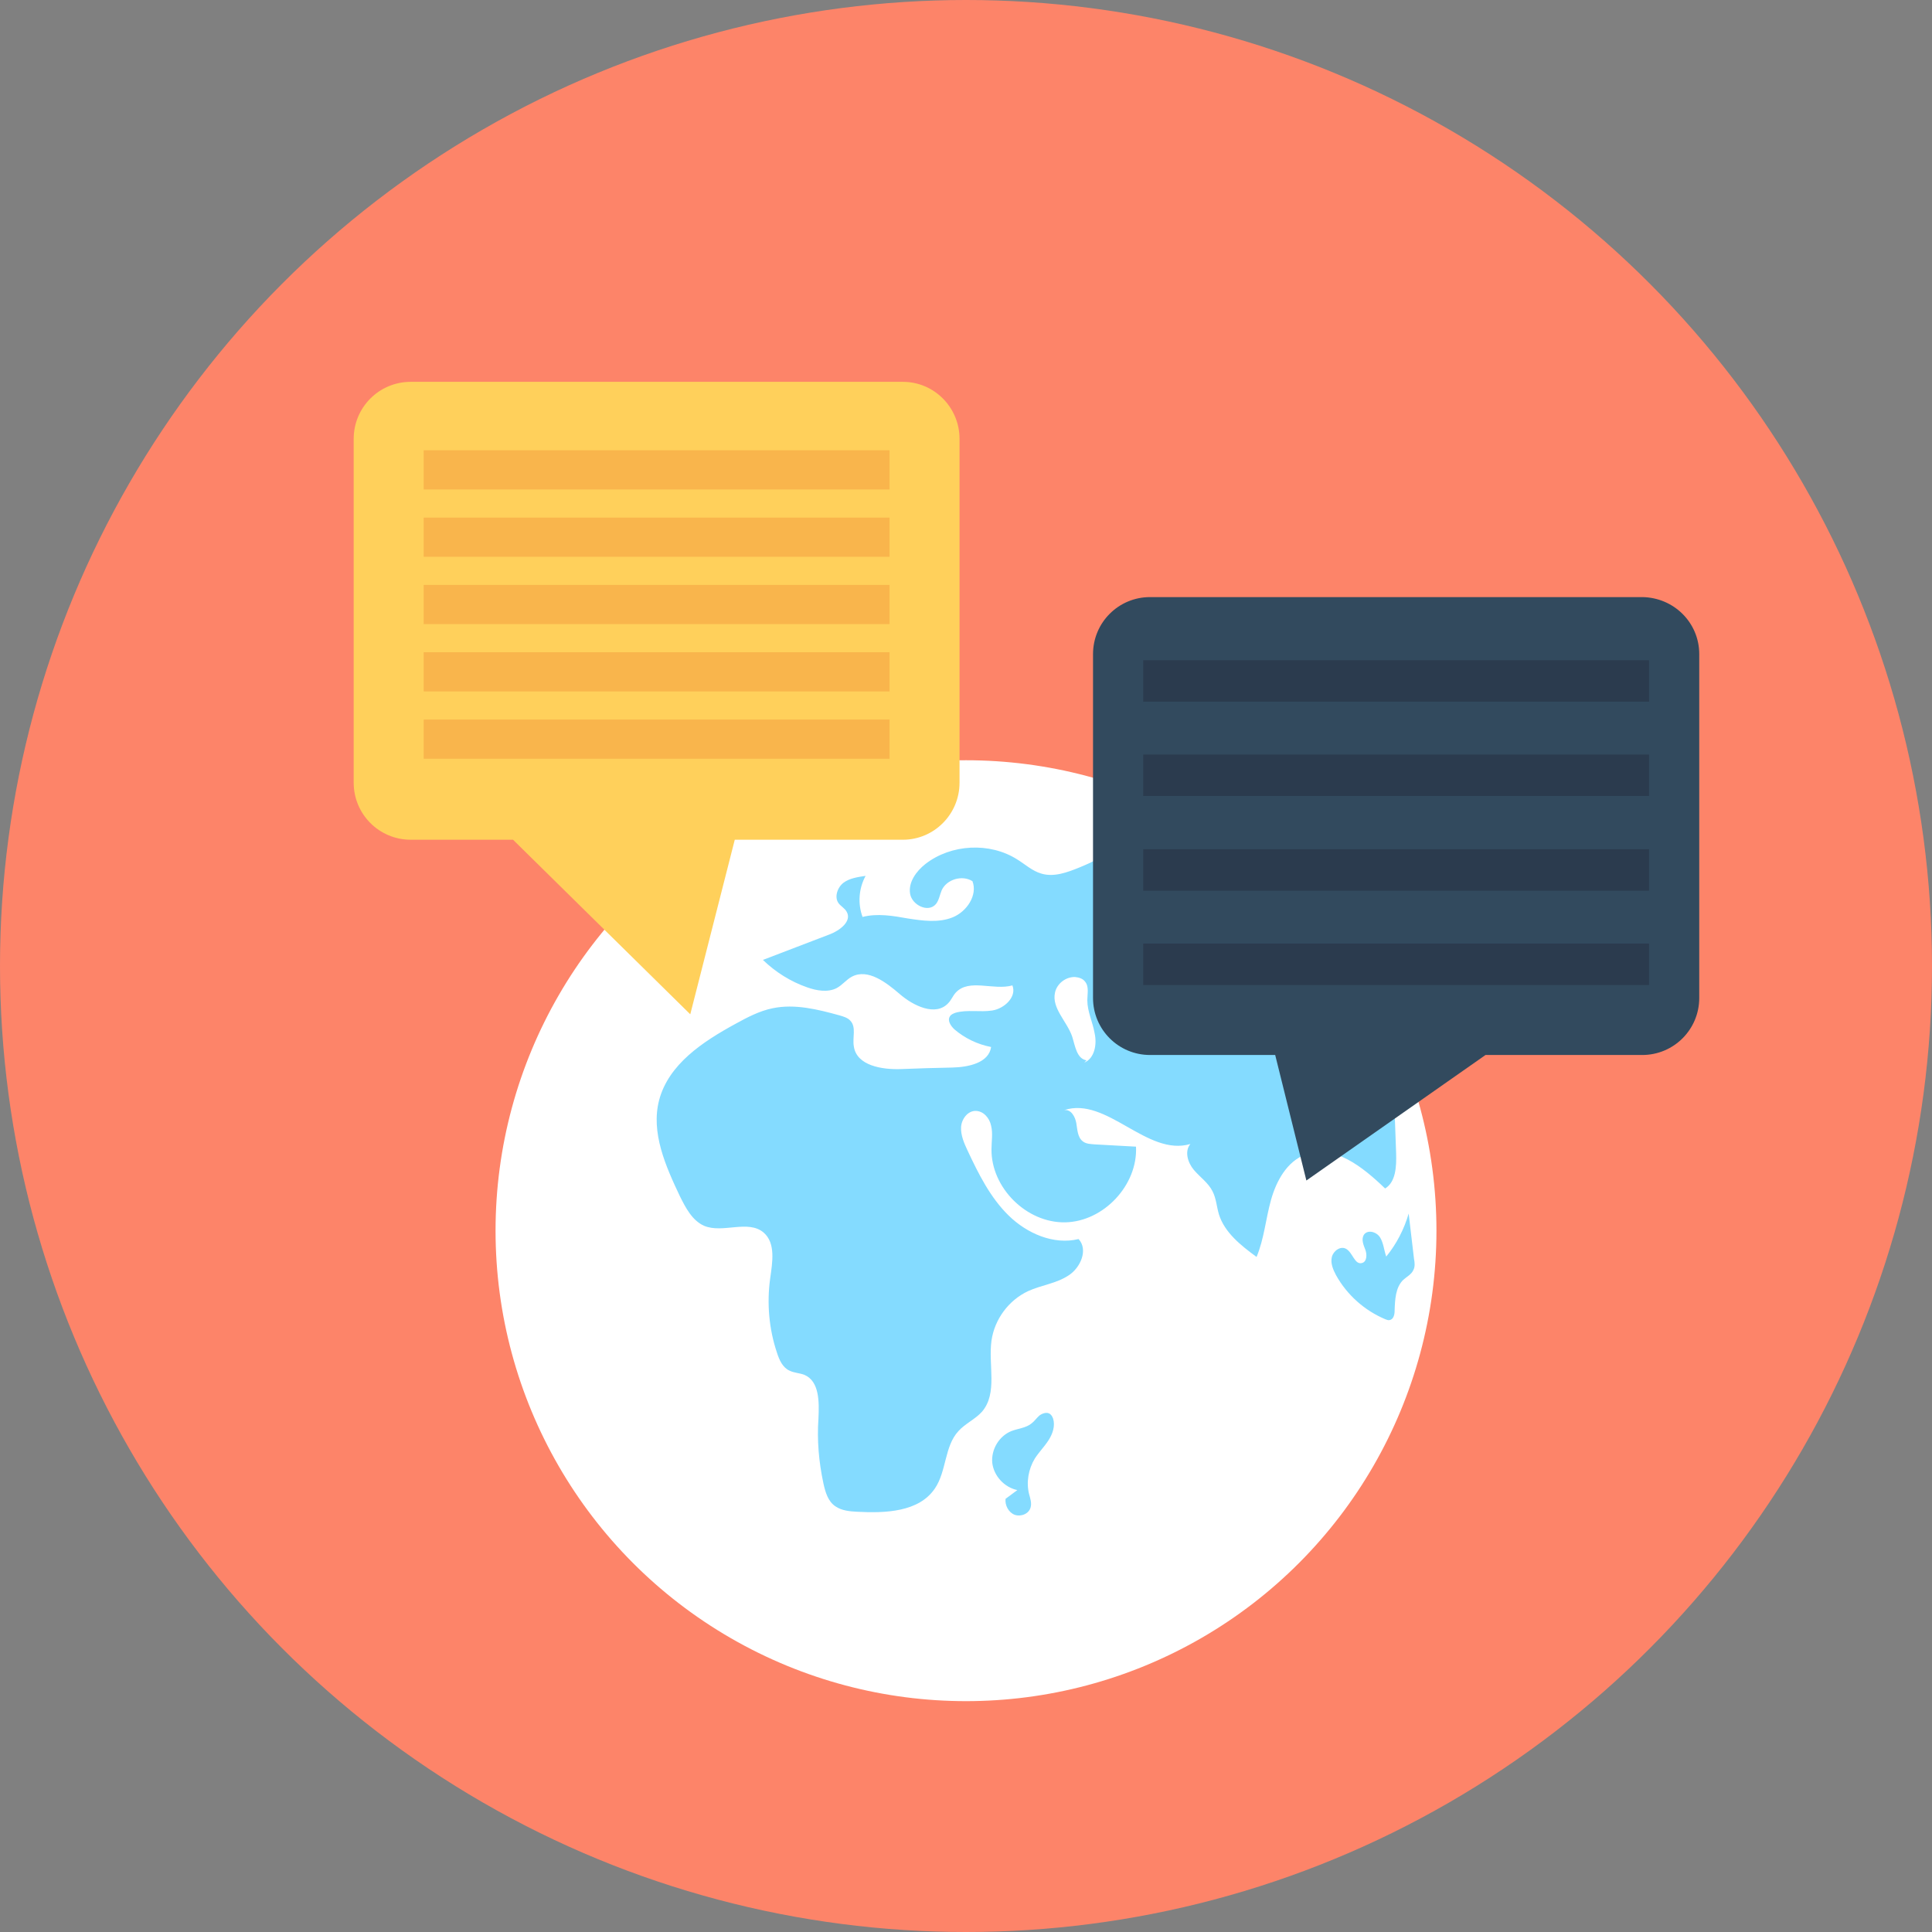 <?xml version="1.0" encoding="iso-8859-1"?>
<!-- Generator: Adobe Illustrator 19.0.0, SVG Export Plug-In . SVG Version: 6.00 Build 0)  -->
<svg xmlns="http://www.w3.org/2000/svg" xmlns:xlink="http://www.w3.org/1999/xlink" version="1.1" id="Layer_1" x="0px" y="0px" viewBox="0 0 508 508" style="enable-background:new 0 0 508 508;" xml:space="preserve">
<rect x="0" y="0" width="508" height="508" fill="#808080" stroke="none"/>
<circle style="fill:#FD8469;" cx="254" cy="254" r="254"/>
<circle style="fill:#FFFFFF;" cx="254" cy="323.6" r="123.7"/>
<g>
	<path style="fill:#84DBFF;" d="M367.1,303.3c-0.3-8.1-0.6-16.3-0.8-24.4c-0.1-3.7-0.6-8-3.7-10c-1.3-0.8-2.9-1.1-4-2.1   c-1.5-1.3-1.9-3.4-2.1-5.3c-0.5-3.1-0.9-6.2-1.4-9.3c-12.4-17.5-29.2-31.6-48.8-40.8c-1.9,3-5.9,4.8-9.2,3.3   c0.3,6.7-7.1,10.9-13.3,13.4c-3.2,1.3-6.7,2.6-10,1.6c-2.4-0.7-4.2-2.4-6.3-3.7c-7.2-4.6-17.4-4.1-24.2,1.2c-2.4,1.9-4.5,4.8-4,7.8   s4.8,5.1,6.8,2.7c0.8-1,1-2.4,1.5-3.6c1.3-2.9,5.4-4.1,8.1-2.4c1.4,3.7-1.5,8-5.2,9.5s-7.9,0.9-11.8,0.3c-3.9-0.7-8-1.4-11.9-0.4   c-1.3-3.5-1-7.5,0.8-10.8c-2,0.3-4.2,0.6-5.8,1.8s-2.5,3.8-1.3,5.4c0.6,0.8,1.6,1.3,2.1,2.2c1.5,2.5-1.8,5-4.5,6   c-5.8,2.2-11.7,4.5-17.5,6.7c3.3,3.2,7.3,5.7,11.6,7.2c2.5,0.9,5.5,1.4,7.8,0.2c1.5-0.8,2.5-2.2,4-3c4.2-2.2,9,1.5,12.6,4.6   s9.4,5.9,12.7,2.4c0.8-0.8,1.2-1.9,2-2.8c3.5-3.8,9.9-0.5,14.9-1.9c1.2,3-2.1,6.1-5.3,6.6c-3.2,0.5-6.6-0.3-9.7,0.6   c-0.5,0.2-1.1,0.4-1.4,0.9c-0.8,1.1,0.2,2.6,1.2,3.5c2.7,2.3,6,3.9,9.6,4.6c-0.6,4.2-6,5.3-10.2,5.4c-4.5,0.1-8.9,0.2-13.4,0.4   c-5.1,0.2-11.8-0.9-12.5-6c-0.4-2.3,0.7-5-0.9-6.7c-0.7-0.8-1.8-1.1-2.8-1.4c-5.8-1.6-11.8-3.1-17.6-1.9c-3.5,0.7-6.7,2.4-9.8,4.1   c-8.6,4.7-17.6,10.6-20.1,20.1c-2.2,8.5,1.7,17.3,5.5,25.3c1.5,3,3.2,6.3,6.3,7.7c4.9,2.1,11.6-1.7,15.7,1.8   c3.2,2.8,2.3,7.8,1.7,12.1c-0.9,6.5-0.3,13.3,1.8,19.5c0.6,1.9,1.5,3.9,3.3,4.7c1.2,0.6,2.6,0.6,3.9,1.1c4,1.7,3.9,7.2,3.7,11.5   c-0.4,5.7,0.1,11.4,1.3,17c0.5,2.3,1.2,4.8,3.2,6.1c1.6,1.1,3.7,1.3,5.6,1.4c7.5,0.4,16.3,0.1,20.5-6.1c3.1-4.5,2.5-11.1,6.2-15.1   c1.8-2,4.4-3.1,6.2-5.1c4.2-4.9,1.6-12.3,2.5-18.7c0.8-5.6,4.5-10.6,9.6-13c3.5-1.6,7.4-2,10.6-4.1c3.2-2,5.3-6.8,2.7-9.6   c-6.6,1.6-13.6-1.5-18.4-6.2s-7.9-10.9-10.8-17.1c-0.9-1.9-1.8-4-1.7-6.1s1.7-4.3,3.8-4.3s3.7,1.9,4.1,3.9c0.5,2,0.1,4.1,0.1,6.2   c-0.1,10.1,9.2,19.4,19.4,19.2c10.1-0.2,19.1-9.8,18.6-19.9c-3.7-0.2-7.3-0.4-10.9-0.6c-1.1-0.1-2.2-0.1-3.1-0.8   c-1.4-1.1-1.4-3.1-1.7-4.8c-0.3-1.7-1.4-3.7-3.2-3.4c11.2-3.7,21.8,12.3,33.2,8.9c-1.6,1.9-0.7,4.9,0.9,6.8s3.8,3.4,4.9,5.6   c1,1.9,1.1,4.1,1.7,6.1c1.5,4.8,5.8,8.2,9.9,11.2c2-4.8,2.4-10,3.8-15s4.2-10.1,9-11.9c7.5-2.9,15.2,3.3,21,8.9   C367,310.8,367.2,306.8,367.1,303.3z M285.1,279.4l0.6-0.6c-2.6-0.4-3-3.8-3.8-6.3c-1.4-4-5.4-7.4-4.5-11.5   c0.5-2.4,2.9-4.2,5.3-4.1c1,0.1,2,0.4,2.6,1.2c1.1,1.3,0.6,3.2,0.6,4.9c0,3,1.4,5.7,1.9,8.6C288.5,274.6,287.8,278.3,285.1,279.4z"/>
	<path style="fill:#84DBFF;" d="M267.5,391.8c-3.4-0.7-6.2-3.7-6.6-7.2c-0.3-3.5,1.8-7,5-8.3c1.8-0.7,3.8-0.8,5.3-2   c0.8-0.6,1.4-1.5,2.1-2.1c0.8-0.6,2-1,2.8-0.4c0.4,0.3,0.6,0.7,0.8,1.2c0.6,1.9-0.1,4-1.2,5.7s-2.5,3.1-3.6,4.8   c-1.7,2.8-2.3,6.3-1.5,9.4c0.3,1.1,0.7,2.3,0.4,3.4c-0.4,1.7-2.5,2.6-4.2,2c-1.6-0.6-2.6-2.5-2.4-4.2L267.5,391.8z"/>
	<path style="fill:#84DBFF;" d="M371.6,334c-0.5,1.1-1.7,1.7-2.6,2.5c-2.1,2-2.2,5.3-2.3,8.2c0,1-0.3,2.2-1.3,2.4   c-0.4,0.1-0.8-0.1-1.1-0.2c-5.5-2.3-10.1-6.4-13-11.6c-0.8-1.5-1.5-3.2-1.1-4.8c0.4-1.6,2.3-3,3.8-2.1c1.7,1,2.2,4.2,4.1,3.7   c1.3-0.3,1.4-2.2,0.9-3.5s-1.1-2.7-0.4-3.9c1-1.5,3.4-0.8,4.3,0.7s1,3.3,1.6,5c2.7-3.3,4.7-7.2,5.9-11.3c0.5,4,0.9,7.9,1.4,11.9   C372,332,372.1,333.1,371.6,334z"/>
</g>
<path style="fill:#FFD05B;" d="M252.3,115.4v90.4c0,8.3-6.7,15-14.9,15h-44.2l-11.7,45.9l-46.6-45.9H108c-8.3,0-15-6.7-15-15v-90.4  c0-8.3,6.7-15,15-15h129.4C245.6,100.4,252.3,107.1,252.3,115.4z"/>
<path style="fill:#324A5E;" d="M446.8,172v90.4c0,8.3-6.7,15-15,15h-41.2l-47.1,33l-8.2-33h-32.9c-8.3,0-15-6.7-15-15V172  c0-8.3,6.7-15,15-15h129.4C440.1,157.1,446.8,163.7,446.8,172z"/>
<g>
	<rect x="111.4" y="118.4" style="fill:#F9B54C;" width="122.5" height="10.3"/>
	<rect x="111.4" y="136.1" style="fill:#F9B54C;" width="122.5" height="10.3"/>
	<rect x="111.4" y="153.8" style="fill:#F9B54C;" width="122.5" height="10.3"/>
	<rect x="111.4" y="171.5" style="fill:#F9B54C;" width="122.5" height="10.3"/>
	<rect x="111.4" y="189.2" style="fill:#F9B54C;" width="122.5" height="10.3"/>
</g>
<g>
	<rect x="300.6" y="173.6" style="fill:#2B3B4E;" width="133" height="10.9"/>
	<rect x="300.6" y="198.4" style="fill:#2B3B4E;" width="133" height="10.9"/>
	<rect x="300.6" y="223.3" style="fill:#2B3B4E;" width="133" height="10.9"/>
	<rect x="300.6" y="248.1" style="fill:#2B3B4E;" width="133" height="10.9"/>
</g>
<g>
</g>
<g>
</g>
<g>
</g>
<g>
</g>
<g>
</g>
<g>
</g>
<g>
</g>
<g>
</g>
<g>
</g>
<g>
</g>
<g>
</g>
<g>
</g>
<g>
</g>
<g>
</g>
<g>
</g>
</svg>
